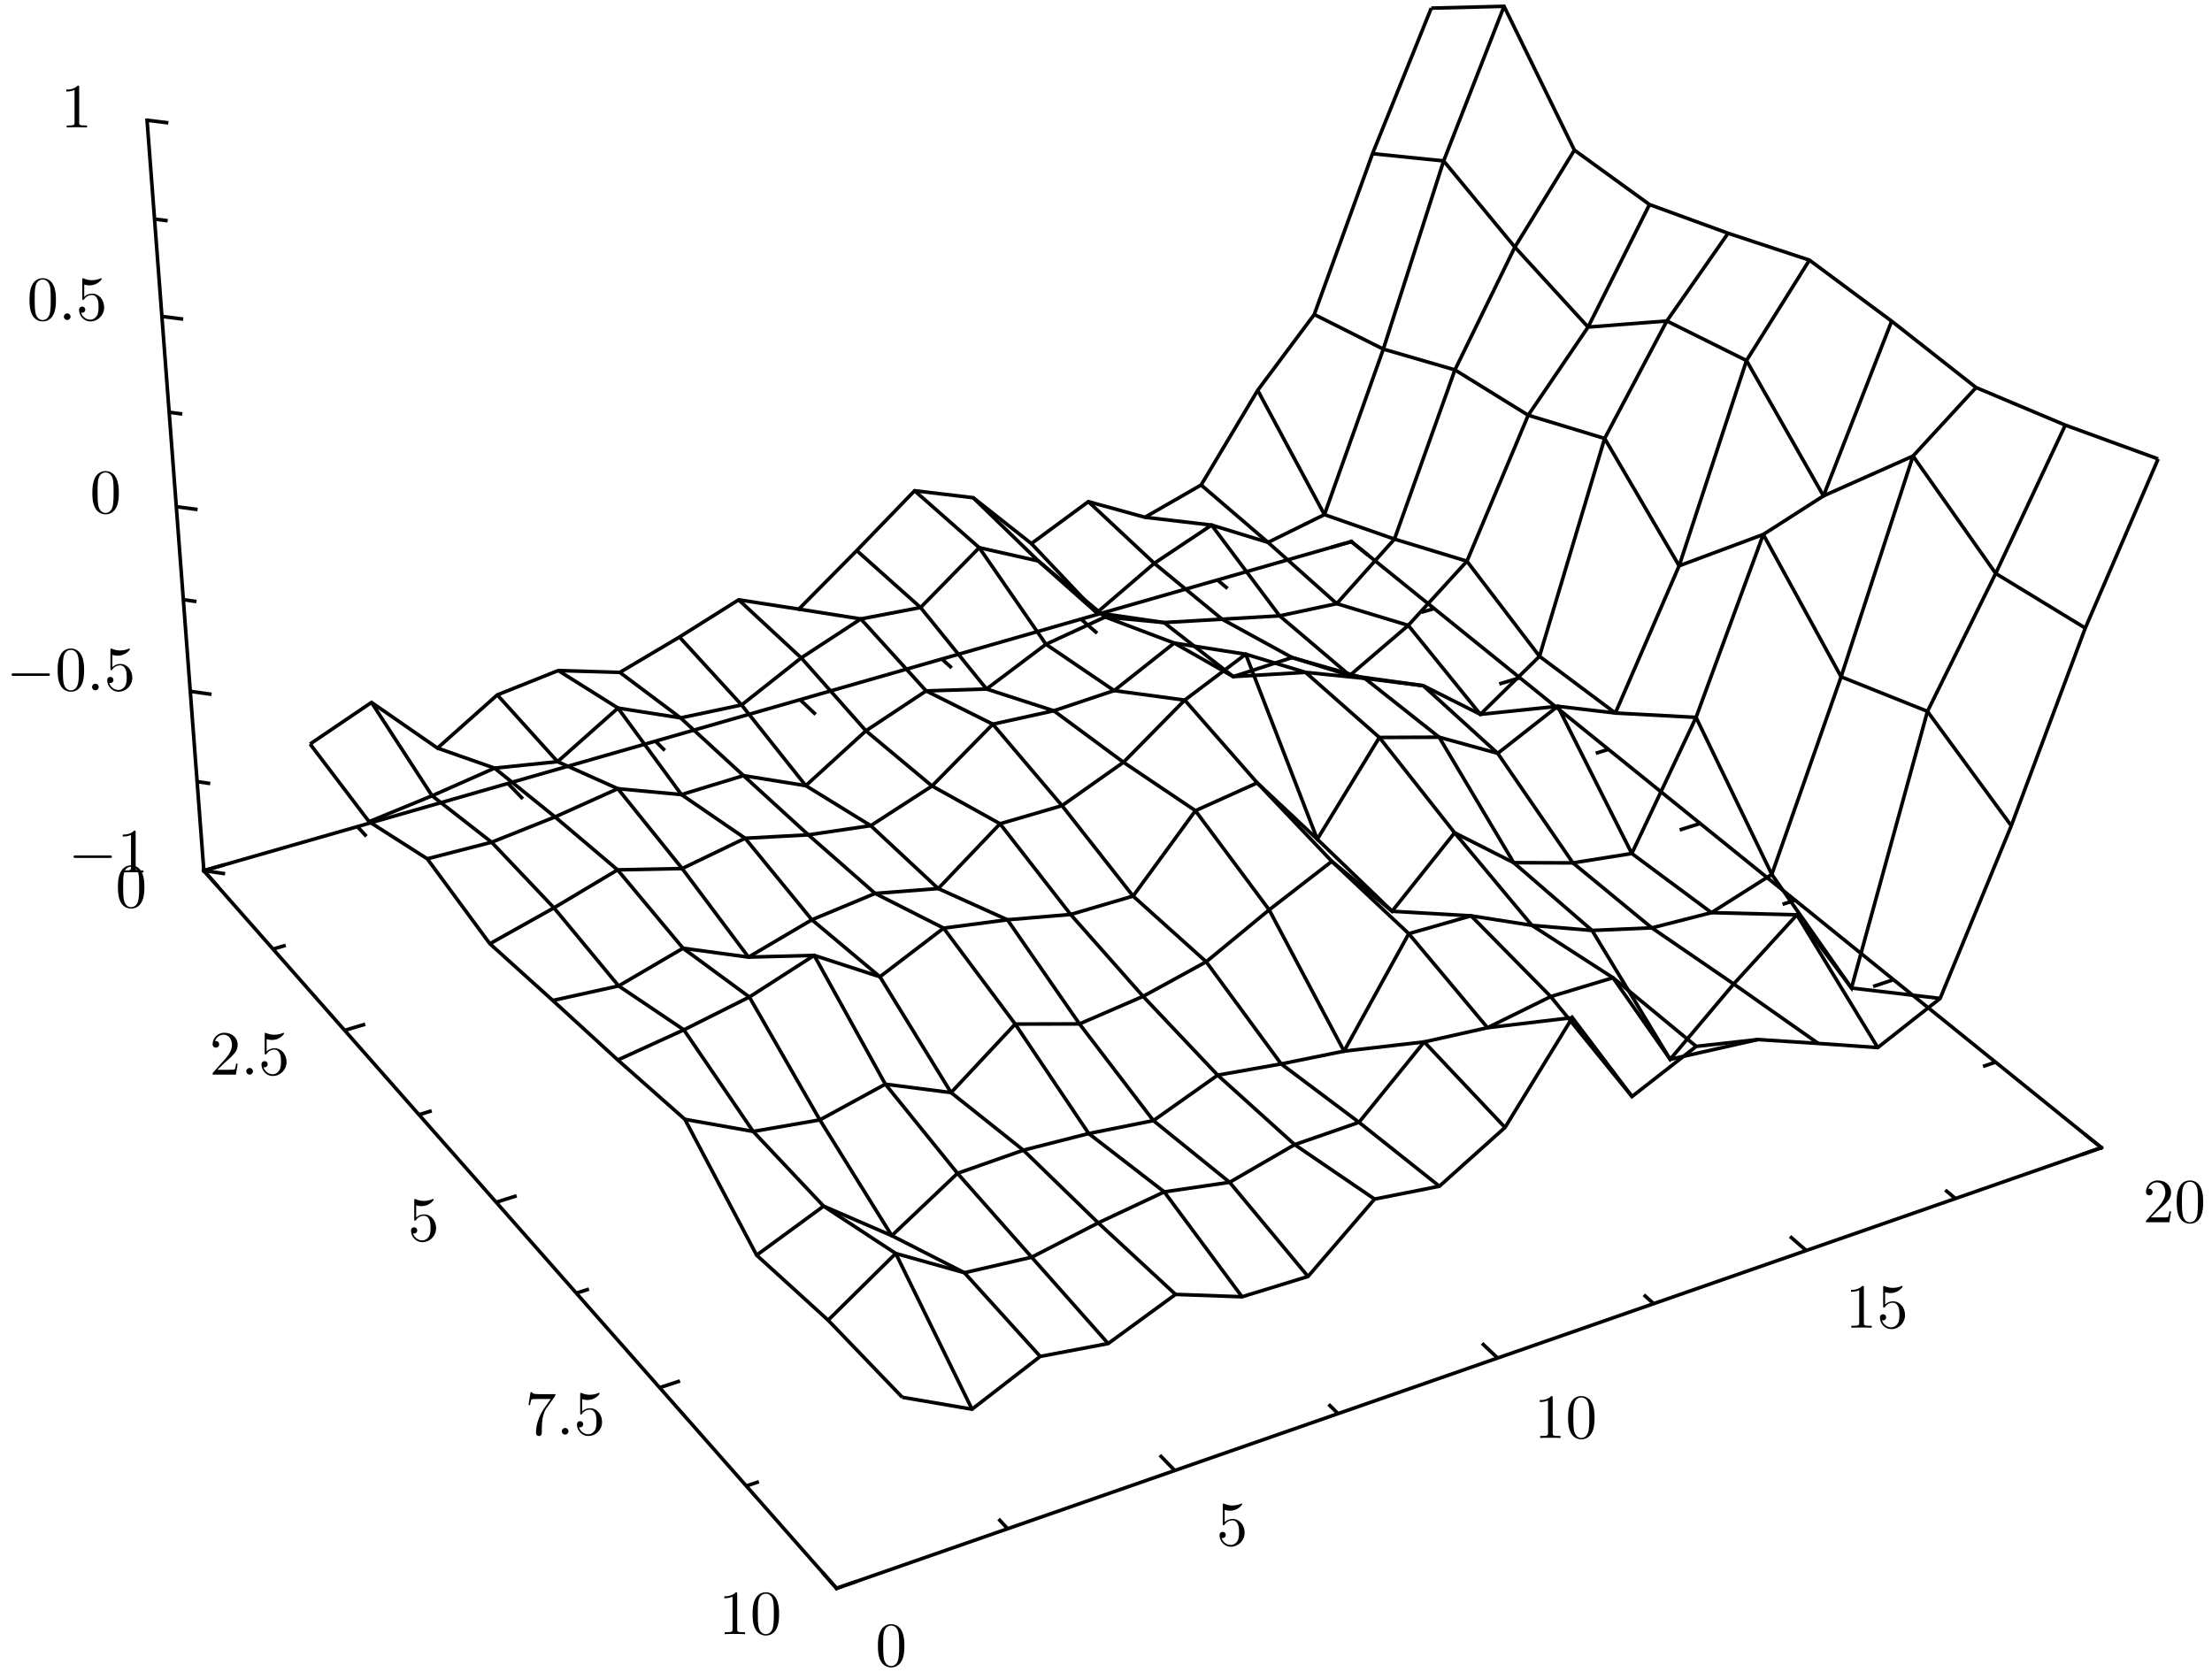 <?xml version="1.0" encoding="utf-8"?>
<svg xmlns="http://www.w3.org/2000/svg" fill="none" version="1.1" viewBox="-178.074 -100.44 350.615 265.118" x="-178.074pt" y="-100.44pt" width="350.615pt" height="265.118pt" stroke-width="0.567" stroke-miterlimit="10">
 <path d="M32.844 -13.643L36.114 -14.581" stroke="black"/>
 <path d="M47.233 -3.373L49.251 -3.965" stroke="black"/>
 <path d="M59.572 7.987L62.83 7.01" stroke="black"/>
 <path d="M74.866 18.978L76.876 18.36" stroke="black"/>
 <path d="M88.167 31.128L91.412 30.107" stroke="black"/>
 <path d="M104.464 42.917L106.464 42.272" stroke="black"/>
 <path d="M118.832 55.944L122.061 54.876" stroke="black"/>
 <path d="M136.242 68.62L138.233 67.945" stroke="black"/>
 <path d="M151.799 82.623L155.011 81.504" stroke="black"/>
 <g stroke-linecap="square">
  <path d="M36.114 -14.581L155.011 81.504" stroke="black"/>
 </g>
 <path d="M-143.514 40.136L-145.763 37.584" stroke="black"/>
 <path d="M-119.995 32.146L-121.424 30.603" stroke="black"/>
 <path d="M-95.201 26.203L-97.57 23.762" stroke="black"/>
 <path d="M-72.691 18.531L-74.188 17.055" stroke="black"/>
 <path d="M-48.79 12.815L-51.264 10.48" stroke="black"/>
 <path d="M-27.226 5.444L-28.784 4.033" stroke="black"/>
 <path d="M-4.171 -0.057L-6.736 -2.291" stroke="black"/>
 <path d="M16.504 -7.144L14.893 -8.494" stroke="black"/>
 <path d="M38.76 -12.443L36.114 -14.581" stroke="black"/>
 <g stroke-linecap="square">
  <path d="M-145.763 37.584L36.114 -14.581" stroke="black"/>
 </g>
 <path d="M-142.493 36.646L-145.763 37.584" stroke="black"/>
 <path d="M-132.786 49.426L-134.804 50.018" stroke="black"/>
 <path d="M-120.185 61.929L-123.443 62.907" stroke="black"/>
 <path d="M-109.65 75.658L-111.659 76.275" stroke="black"/>
 <path d="M-96.183 89.131L-99.428 90.152" stroke="black"/>
 <path d="M-84.722 103.921L-86.723 104.566" stroke="black"/>
 <path d="M-70.287 118.481L-73.517 119.548" stroke="black"/>
 <path d="M-57.788 134.459L-59.779 135.134" stroke="black"/>
 <path d="M-42.265 150.241L-45.477 151.361" stroke="black"/>
 <g transform="matrix(1,0,0,1,-157.28,40.887)">
  <path d="M-2.102 2.491M2.092 -0.697C2.092 -1.494 2.042 -2.291 1.694 -3.029C1.235 -3.985 0.418 -4.144 4.44089e-16 -4.144C-0.598 -4.144 -1.325 -3.885 -1.734 -2.959C-2.052 -2.271 -2.102 -1.494 -2.102 -0.697C-2.102 0.05 -2.062 0.946 -1.654 1.704C-1.225 2.511 -0.498 2.71 -0.01 2.71C0.528 2.71 1.285 2.501 1.724 1.554C2.042 0.867 2.092 0.09 2.092 -0.697ZM2.092 -0.697M-0.01 2.491C-0.399 2.491 -0.986 2.242 -1.166 1.285C-1.275 0.687 -1.275 -0.229 -1.275 -0.817C-1.275 -1.455 -1.275 -2.112 -1.196 -2.65C-1.006 -3.836 -0.259 -3.925 -0.01 -3.925C0.319 -3.925 0.976 -3.746 1.166 -2.76C1.265 -2.202 1.265 -1.445 1.265 -0.817C1.265 -0.07 1.265 0.608 1.156 1.245C1.006 2.192 0.438 2.491 -0.01 2.491ZM-0.01 2.491" fill="black"/>
 </g>
 <g transform="matrix(1,0,0,1,-138.509,67.428)">
  <path d="M-5.867 2.491M-5.1 1.724L-4.044 0.697C-2.49 -0.677 -1.892 -1.215 -1.892 -2.212C-1.892 -3.347 -2.788 -4.144 -4.004 -4.144C-5.13 -4.144 -5.867 -3.228 -5.867 -2.341C-5.867 -1.783 -5.369 -1.783 -5.339 -1.783C-5.17 -1.783 -4.821 -1.903 -4.821 -2.311C-4.821 -2.57 -5 -2.829 -5.349 -2.829C-5.429 -2.829 -5.448 -2.829 -5.478 -2.819C-5.249 -3.467 -4.711 -3.836 -4.133 -3.836C-3.227 -3.836 -2.798 -3.029 -2.798 -2.212C-2.798 -1.415 -3.297 -0.628 -3.844 -0.01L-5.757 2.122C-5.867 2.232 -5.867 2.252 -5.867 2.491L-2.171 2.491L-1.892 0.757L-2.141 0.757C-2.191 1.056 -2.26 1.494 -2.36 1.644C-2.43 1.724 -3.087 1.724 -3.307 1.724ZM-3.307 1.724" fill="black"/>
  <path d="M-0.527 2.491M0.529 1.963C0.529 1.674 0.29 1.435 0.001 1.435C-0.288 1.435 -0.527 1.674 -0.527 1.963C-0.527 2.252 -0.288 2.491 0.001 2.491C0.29 2.491 0.529 2.252 0.529 1.963ZM0.529 1.963" fill="black"/>
  <path d="M1.882 2.491M5.857 0.488C5.857 -0.697 5.04 -1.694 3.964 -1.694C3.486 -1.694 3.057 -1.534 2.699 -1.186L2.699 -3.128C2.898 -3.068 3.227 -2.999 3.546 -2.999C4.771 -2.999 5.468 -3.905 5.468 -4.035C5.468 -4.095 5.439 -4.144 5.369 -4.144C5.359 -4.144 5.339 -4.144 5.289 -4.115C5.09 -4.025 4.602 -3.826 3.934 -3.826C3.536 -3.826 3.077 -3.895 2.609 -4.105C2.529 -4.135 2.509 -4.135 2.49 -4.135C2.39 -4.135 2.39 -4.055 2.39 -3.895L2.39 -0.946C2.39 -0.767 2.39 -0.687 2.529 -0.687C2.599 -0.687 2.619 -0.717 2.659 -0.777C2.769 -0.936 3.137 -1.474 3.944 -1.474C4.462 -1.474 4.711 -1.016 4.791 -0.837C4.95 -0.468 4.97 -0.08 4.97 0.418C4.97 0.767 4.97 1.365 4.731 1.783C4.492 2.172 4.123 2.431 3.665 2.431C2.938 2.431 2.37 1.903 2.201 1.315C2.231 1.325 2.26 1.335 2.37 1.335C2.699 1.335 2.868 1.086 2.868 0.847C2.868 0.608 2.699 0.359 2.37 0.359C2.231 0.359 1.882 0.428 1.882 0.887C1.882 1.743 2.569 2.71 3.685 2.71C4.841 2.71 5.857 1.753 5.857 0.488ZM5.857 0.488" fill="black"/>
 </g>
 <g transform="matrix(1,0,0,1,-110.931,93.771)">
  <path d="M-1.993 2.491M1.983 0.488C1.983 -0.697 1.166 -1.694 0.09 -1.694C-0.389 -1.694 -0.817 -1.534 -1.176 -1.186L-1.176 -3.128C-0.976 -3.068 -0.648 -2.999 -0.329 -2.999C0.897 -2.999 1.594 -3.905 1.594 -4.035C1.594 -4.095 1.564 -4.144 1.494 -4.144C1.484 -4.144 1.465 -4.144 1.415 -4.115C1.215 -4.025 0.727 -3.826 0.06 -3.826C-0.339 -3.826 -0.797 -3.895 -1.265 -4.105C-1.345 -4.135 -1.365 -4.135 -1.385 -4.135C-1.484 -4.135 -1.484 -4.055 -1.484 -3.895L-1.484 -0.946C-1.484 -0.767 -1.484 -0.687 -1.345 -0.687C-1.275 -0.687 -1.255 -0.717 -1.215 -0.777C-1.106 -0.936 -0.737 -1.474 0.07 -1.474C0.588 -1.474 0.837 -1.016 0.917 -0.837C1.076 -0.468 1.096 -0.08 1.096 0.418C1.096 0.767 1.096 1.365 0.857 1.783C0.618 2.172 0.249 2.431 -0.209 2.431C-0.936 2.431 -1.504 1.903 -1.674 1.315C-1.644 1.325 -1.614 1.335 -1.504 1.335C-1.176 1.335 -1.006 1.086 -1.006 0.847C-1.006 0.608 -1.176 0.359 -1.504 0.359C-1.644 0.359 -1.993 0.428 -1.993 0.887C-1.993 1.743 -1.305 2.71 -0.189 2.71C0.966 2.71 1.983 1.753 1.983 0.488ZM1.983 0.488" fill="black"/>
 </g>
 <g transform="matrix(1,0,0,1,-88.5,124.503)">
  <path d="M-5.807 2.491M-1.623 -3.577C-1.533 -3.696 -1.533 -3.716 -1.533 -3.925L-3.954 -3.925C-5.17 -3.925 -5.189 -4.055 -5.229 -4.244L-5.478 -4.244L-5.807 -2.192L-5.558 -2.192C-5.528 -2.351 -5.439 -2.979 -5.309 -3.098C-5.239 -3.158 -4.462 -3.158 -4.333 -3.158L-2.27 -3.158C-2.38 -2.999 -3.167 -1.913 -3.386 -1.584C-4.283 -0.239 -4.612 1.146 -4.612 2.162C-4.612 2.262 -4.612 2.71 -4.153 2.71C-3.695 2.71 -3.695 2.262 -3.695 2.162L-3.695 1.654C-3.695 1.106 -3.665 0.558 -3.585 0.02C-3.546 -0.209 -3.406 -1.066 -2.968 -1.684ZM-2.968 -1.684" fill="black"/>
  <path d="M-0.527 2.491M0.529 1.963C0.529 1.674 0.29 1.435 0.001 1.435C-0.288 1.435 -0.527 1.674 -0.527 1.963C-0.527 2.252 -0.288 2.491 0.001 2.491C0.29 2.491 0.529 2.252 0.529 1.963ZM0.529 1.963" fill="black"/>
  <path d="M1.882 2.491M5.857 0.488C5.857 -0.697 5.04 -1.694 3.964 -1.694C3.486 -1.694 3.057 -1.534 2.699 -1.186L2.699 -3.128C2.898 -3.068 3.227 -2.999 3.546 -2.999C4.771 -2.999 5.468 -3.905 5.468 -4.035C5.468 -4.095 5.439 -4.144 5.369 -4.144C5.359 -4.144 5.339 -4.144 5.289 -4.115C5.09 -4.025 4.602 -3.826 3.934 -3.826C3.536 -3.826 3.077 -3.895 2.609 -4.105C2.529 -4.135 2.509 -4.135 2.49 -4.135C2.39 -4.135 2.39 -4.055 2.39 -3.895L2.39 -0.946C2.39 -0.767 2.39 -0.687 2.529 -0.687C2.599 -0.687 2.619 -0.717 2.659 -0.777C2.769 -0.936 3.137 -1.474 3.944 -1.474C4.462 -1.474 4.711 -1.016 4.791 -0.837C4.95 -0.468 4.97 -0.08 4.97 0.418C4.97 0.767 4.97 1.365 4.731 1.783C4.492 2.172 4.123 2.431 3.665 2.431C2.938 2.431 2.37 1.903 2.201 1.315C2.231 1.325 2.26 1.335 2.37 1.335C2.699 1.335 2.868 1.086 2.868 0.847C2.868 0.608 2.699 0.359 2.37 0.359C2.231 0.359 1.882 0.428 1.882 0.887C1.882 1.743 2.569 2.71 3.685 2.71C4.841 2.71 5.857 1.753 5.857 0.488ZM5.857 0.488" fill="black"/>
 </g>
 <g transform="matrix(1,0,0,1,-59.17,156.132)">
  <path d="M-4.095 2.491M-2.052 -3.885C-2.052 -4.125 -2.052 -4.144 -2.281 -4.144C-2.899 -3.507 -3.776 -3.507 -4.095 -3.507L-4.095 -3.198C-3.895 -3.198 -3.308 -3.198 -2.79 -3.457L-2.79 1.704C-2.79 2.062 -2.819 2.182 -3.716 2.182L-4.035 2.182L-4.035 2.491C-3.686 2.461 -2.819 2.461 -2.421 2.461C-2.022 2.461 -1.156 2.461 -0.807 2.491L-0.807 2.182L-1.126 2.182C-2.022 2.182 -2.052 2.072 -2.052 1.704ZM-2.052 1.704M0.389 2.491M4.583 -0.697C4.583 -1.494 4.533 -2.291 4.184 -3.029C3.726 -3.985 2.909 -4.144 2.491 -4.144C1.893 -4.144 1.166 -3.885 0.757 -2.959C0.438 -2.271 0.389 -1.494 0.389 -0.697C0.389 0.05 0.428 0.946 0.837 1.704C1.265 2.511 1.993 2.71 2.481 2.71C3.019 2.71 3.776 2.501 4.214 1.554C4.533 0.867 4.583 0.09 4.583 -0.697ZM4.583 -0.697M2.481 2.491C2.092 2.491 1.504 2.242 1.325 1.285C1.215 0.687 1.215 -0.229 1.215 -0.817C1.215 -1.455 1.215 -2.112 1.295 -2.65C1.484 -3.836 2.232 -3.925 2.481 -3.925C2.809 -3.925 3.467 -3.746 3.656 -2.76C3.756 -2.202 3.756 -1.445 3.756 -0.817C3.756 -0.07 3.756 0.608 3.646 1.245C3.497 2.192 2.929 2.491 2.481 2.491ZM2.481 2.491" fill="black"/>
 </g>
 <g stroke-linecap="square">
  <path d="M-145.763 37.584L-45.477 151.361" stroke="black"/>
 </g>
 <path d="M-47.726 148.809L-45.477 151.361" stroke="black"/>
 <path d="M-19.788 140.369L-18.359 141.912" stroke="black"/>
 <path d="M5.761 130.241L8.13 132.682" stroke="black"/>
 <path d="M32.515 122.189L34.012 123.664" stroke="black"/>
 <path d="M56.835 112.515L59.308 114.85" stroke="black"/>
 <path d="M82.48 104.822L84.038 106.233" stroke="black"/>
 <path d="M105.654 95.574L108.22 97.808" stroke="black"/>
 <path d="M130.261 88.216L131.872 89.567" stroke="black"/>
 <path d="M152.366 79.366L155.011 81.504" stroke="black"/>
 <g transform="matrix(1,0,0,1,-36.815,161.187)">
  <path d="M-2.102 2.491M2.092 -0.697C2.092 -1.494 2.042 -2.291 1.694 -3.029C1.235 -3.985 0.418 -4.144 4.44089e-16 -4.144C-0.598 -4.144 -1.325 -3.885 -1.734 -2.959C-2.052 -2.271 -2.102 -1.494 -2.102 -0.697C-2.102 0.05 -2.062 0.946 -1.654 1.704C-1.225 2.511 -0.498 2.71 -0.01 2.71C0.528 2.71 1.285 2.501 1.724 1.554C2.042 0.867 2.092 0.09 2.092 -0.697ZM2.092 -0.697M-0.01 2.491C-0.399 2.491 -0.986 2.242 -1.166 1.285C-1.275 0.687 -1.275 -0.229 -1.275 -0.817C-1.275 -1.455 -1.275 -2.112 -1.196 -2.65C-1.006 -3.836 -0.259 -3.925 -0.01 -3.925C0.319 -3.925 0.976 -3.746 1.166 -2.76C1.265 -2.202 1.265 -1.445 1.265 -0.817C1.265 -0.07 1.265 0.608 1.156 1.245C1.006 2.192 0.438 2.491 -0.01 2.491ZM-0.01 2.491" fill="black"/>
 </g>
 <g transform="matrix(1,0,0,1,17.224,142.054)">
  <path d="M-1.993 2.491M1.983 0.488C1.983 -0.697 1.166 -1.694 0.09 -1.694C-0.389 -1.694 -0.817 -1.534 -1.176 -1.186L-1.176 -3.128C-0.976 -3.068 -0.648 -2.999 -0.329 -2.999C0.897 -2.999 1.594 -3.905 1.594 -4.035C1.594 -4.095 1.564 -4.144 1.494 -4.144C1.484 -4.144 1.465 -4.144 1.415 -4.115C1.215 -4.025 0.727 -3.826 0.06 -3.826C-0.339 -3.826 -0.797 -3.895 -1.265 -4.105C-1.345 -4.135 -1.365 -4.135 -1.385 -4.135C-1.484 -4.135 -1.484 -4.055 -1.484 -3.895L-1.484 -0.946C-1.484 -0.767 -1.484 -0.687 -1.345 -0.687C-1.275 -0.687 -1.255 -0.717 -1.215 -0.777C-1.106 -0.936 -0.737 -1.474 0.07 -1.474C0.588 -1.474 0.837 -1.016 0.917 -0.837C1.076 -0.468 1.096 -0.08 1.096 0.418C1.096 0.767 1.096 1.365 0.857 1.783C0.618 2.172 0.249 2.431 -0.209 2.431C-0.936 2.431 -1.504 1.903 -1.674 1.315C-1.644 1.325 -1.614 1.335 -1.504 1.335C-1.176 1.335 -1.006 1.086 -1.006 0.847C-1.006 0.608 -1.176 0.359 -1.504 0.359C-1.644 0.359 -1.993 0.428 -1.993 0.887C-1.993 1.743 -1.305 2.71 -0.189 2.71C0.966 2.71 1.983 1.753 1.983 0.488ZM1.983 0.488" fill="black"/>
 </g>
 <g transform="matrix(1,0,0,1,70.088,125.025)">
  <path d="M-4.095 2.491M-2.052 -3.885C-2.052 -4.125 -2.052 -4.144 -2.281 -4.144C-2.899 -3.507 -3.776 -3.507 -4.095 -3.507L-4.095 -3.198C-3.895 -3.198 -3.308 -3.198 -2.79 -3.457L-2.79 1.704C-2.79 2.062 -2.819 2.182 -3.716 2.182L-4.035 2.182L-4.035 2.491C-3.686 2.461 -2.819 2.461 -2.421 2.461C-2.022 2.461 -1.156 2.461 -0.807 2.491L-0.807 2.182L-1.126 2.182C-2.022 2.182 -2.052 2.072 -2.052 1.704ZM-2.052 1.704M0.389 2.491M4.583 -0.697C4.583 -1.494 4.533 -2.291 4.184 -3.029C3.726 -3.985 2.909 -4.144 2.491 -4.144C1.893 -4.144 1.166 -3.885 0.757 -2.959C0.438 -2.271 0.389 -1.494 0.389 -0.697C0.389 0.05 0.428 0.946 0.837 1.704C1.265 2.511 1.993 2.71 2.481 2.71C3.019 2.71 3.776 2.501 4.214 1.554C4.533 0.867 4.583 0.09 4.583 -0.697ZM4.583 -0.697M2.481 2.491C2.092 2.491 1.504 2.242 1.325 1.285C1.215 0.687 1.215 -0.229 1.215 -0.817C1.215 -1.455 1.215 -2.112 1.295 -2.65C1.484 -3.836 2.232 -3.925 2.481 -3.925C2.809 -3.925 3.467 -3.746 3.656 -2.76C3.756 -2.202 3.756 -1.445 3.756 -0.817C3.756 -0.07 3.756 0.608 3.646 1.245C3.497 2.192 2.929 2.491 2.481 2.491ZM2.481 2.491" fill="black"/>
 </g>
 <g transform="matrix(1,0,0,1,119.412,107.554)">
  <path d="M-4.095 2.491M-2.052 -3.885C-2.052 -4.125 -2.052 -4.144 -2.281 -4.144C-2.899 -3.507 -3.776 -3.507 -4.095 -3.507L-4.095 -3.198C-3.895 -3.198 -3.308 -3.198 -2.79 -3.457L-2.79 1.704C-2.79 2.062 -2.819 2.182 -3.716 2.182L-4.035 2.182L-4.035 2.491C-3.686 2.461 -2.819 2.461 -2.421 2.461C-2.022 2.461 -1.156 2.461 -0.807 2.491L-0.807 2.182L-1.126 2.182C-2.022 2.182 -2.052 2.072 -2.052 1.704ZM-2.052 1.704M0.498 2.491M4.473 0.488C4.473 -0.697 3.656 -1.694 2.58 -1.694C2.102 -1.694 1.674 -1.534 1.315 -1.186L1.315 -3.128C1.514 -3.068 1.843 -2.999 2.162 -2.999C3.387 -2.999 4.085 -3.905 4.085 -4.035C4.085 -4.095 4.055 -4.144 3.985 -4.144C3.975 -4.144 3.955 -4.144 3.905 -4.115C3.706 -4.025 3.218 -3.826 2.55 -3.826C2.152 -3.826 1.694 -3.895 1.225 -4.105C1.146 -4.135 1.126 -4.135 1.106 -4.135C1.006 -4.135 1.006 -4.055 1.006 -3.895L1.006 -0.946C1.006 -0.767 1.006 -0.687 1.146 -0.687C1.215 -0.687 1.235 -0.717 1.275 -0.777C1.385 -0.936 1.753 -1.474 2.56 -1.474C3.078 -1.474 3.328 -1.016 3.407 -0.837C3.567 -0.468 3.587 -0.08 3.587 0.418C3.587 0.767 3.587 1.365 3.347 1.783C3.108 2.172 2.74 2.431 2.281 2.431C1.554 2.431 0.986 1.903 0.817 1.315C0.847 1.325 0.877 1.335 0.986 1.335C1.315 1.335 1.484 1.086 1.484 0.847C1.484 0.608 1.315 0.359 0.986 0.359C0.847 0.359 0.498 0.428 0.498 0.887C0.498 1.743 1.186 2.71 2.301 2.71C3.457 2.71 4.473 1.753 4.473 0.488ZM4.473 0.488" fill="black"/>
 </g>
 <g transform="matrix(1,0,0,1,166.56,90.837)">
  <path d="M-4.483 2.491M-3.716 1.724L-2.66 0.697C-1.106 -0.677 -0.508 -1.215 -0.508 -2.212C-0.508 -3.347 -1.405 -4.144 -2.62 -4.144C-3.746 -4.144 -4.483 -3.228 -4.483 -2.341C-4.483 -1.783 -3.985 -1.783 -3.955 -1.783C-3.786 -1.783 -3.437 -1.903 -3.437 -2.311C-3.437 -2.57 -3.616 -2.829 -3.965 -2.829C-4.045 -2.829 -4.065 -2.829 -4.095 -2.819C-3.866 -3.467 -3.328 -3.836 -2.75 -3.836C-1.843 -3.836 -1.415 -3.029 -1.415 -2.212C-1.415 -1.415 -1.913 -0.628 -2.461 -0.01L-4.374 2.122C-4.483 2.232 -4.483 2.252 -4.483 2.491L-0.787 2.491L-0.508 0.757L-0.757 0.757C-0.807 1.056 -0.877 1.494 -0.976 1.644C-1.046 1.724 -1.704 1.724 -1.923 1.724ZM-1.923 1.724M0.389 2.491M4.583 -0.697C4.583 -1.494 4.533 -2.291 4.184 -3.029C3.726 -3.985 2.909 -4.144 2.491 -4.144C1.893 -4.144 1.166 -3.885 0.757 -2.959C0.438 -2.271 0.389 -1.494 0.389 -0.697C0.389 0.05 0.428 0.946 0.837 1.704C1.265 2.511 1.993 2.71 2.481 2.71C3.019 2.71 3.776 2.501 4.214 1.554C4.533 0.867 4.583 0.09 4.583 -0.697ZM4.583 -0.697M2.481 2.491C2.092 2.491 1.504 2.242 1.325 1.285C1.215 0.687 1.215 -0.229 1.215 -0.817C1.215 -1.455 1.215 -2.112 1.295 -2.65C1.484 -3.836 2.232 -3.925 2.481 -3.925C2.809 -3.925 3.467 -3.746 3.656 -2.76C3.756 -2.202 3.756 -1.445 3.756 -0.817C3.756 -0.07 3.756 0.608 3.646 1.245C3.497 2.192 2.929 2.491 2.481 2.491ZM2.481 2.491" fill="black"/>
 </g>
 <g stroke-linecap="square">
  <path d="M-45.477 151.361L155.011 81.504" stroke="black"/>
 </g>
 <path d="M-142.397 38.075L-145.763 37.584" stroke="black"/>
 <path d="M-144.749 23.774L-146.831 23.477" stroke="black"/>
 <path d="M-144.545 9.633L-147.914 9.161" stroke="black"/>
 <path d="M-146.93 -5.082L-149.013 -5.367" stroke="black"/>
 <path d="M-146.758 -19.662L-150.129 -20.113" stroke="black"/>
 <path d="M-149.177 -34.809L-151.262 -35.082" stroke="black"/>
 <path d="M-149.037 -49.847L-152.412 -50.278" stroke="black"/>
 <path d="M-151.493 -65.447L-153.579 -65.707" stroke="black"/>
 <path d="M-151.388 -80.965L-154.765 -81.374" stroke="black"/>
 <g transform="matrix(1,0,0,1,-160.885,35.376)">
  <path d="M-5.538 2.491M0.2 0.199C0.37 0.199 0.549 0.199 0.549 -4.44089e-16C0.549 -0.199 0.37 -0.199 0.2 -0.199L-5.189 -0.199C-5.359 -0.199 -5.538 -0.199 -5.538 -4.44089e-16C-5.538 0.199 -5.359 0.199 -5.189 0.199ZM-5.189 0.199" fill="black"/>
  <path d="M2.27 2.491M4.313 -3.885C4.313 -4.125 4.313 -4.144 4.084 -4.144C3.466 -3.507 2.589 -3.507 2.27 -3.507L2.27 -3.198C2.47 -3.198 3.057 -3.198 3.575 -3.457L3.575 1.704C3.575 2.062 3.546 2.182 2.649 2.182L2.33 2.182L2.33 2.491C2.679 2.461 3.546 2.461 3.944 2.461C4.343 2.461 5.209 2.461 5.558 2.491L5.558 2.182L5.239 2.182C4.343 2.182 4.313 2.072 4.313 1.704ZM4.313 1.704" fill="black"/>
 </g>
 <g transform="matrix(1,0,0,1,-166.834,6.51)">
  <path d="M-9.412 2.491M-3.674 0.199C-3.505 0.199 -3.325 0.199 -3.325 -4.44089e-16C-3.325 -0.199 -3.505 -0.199 -3.674 -0.199L-9.064 -0.199C-9.233 -0.199 -9.412 -0.199 -9.412 -4.44089e-16C-9.412 0.199 -9.233 0.199 -9.064 0.199ZM-9.064 0.199" fill="black"/>
  <path d="M-2.102 2.491M2.092 -0.697C2.092 -1.494 2.042 -2.291 1.694 -3.029C1.235 -3.985 0.418 -4.144 4.44089e-16 -4.144C-0.598 -4.144 -1.325 -3.885 -1.734 -2.959C-2.052 -2.271 -2.102 -1.494 -2.102 -0.697C-2.102 0.05 -2.062 0.946 -1.654 1.704C-1.225 2.511 -0.498 2.71 -0.01 2.71C0.528 2.71 1.285 2.501 1.724 1.554C2.042 0.867 2.092 0.09 2.092 -0.697ZM2.092 -0.697M-0.01 2.491C-0.399 2.491 -0.986 2.242 -1.166 1.285C-1.275 0.687 -1.275 -0.229 -1.275 -0.817C-1.275 -1.455 -1.275 -2.112 -1.196 -2.65C-1.006 -3.836 -0.259 -3.925 -0.01 -3.925C0.319 -3.925 0.976 -3.746 1.166 -2.76C1.265 -2.202 1.265 -1.445 1.265 -0.817C1.265 -0.07 1.265 0.608 1.156 1.245C1.006 2.192 0.438 2.491 -0.01 2.491ZM-0.01 2.491" fill="black"/>
  <path d="M3.347 2.491M4.404 1.963C4.404 1.674 4.164 1.435 3.875 1.435C3.587 1.435 3.347 1.674 3.347 1.963C3.347 2.252 3.587 2.491 3.875 2.491C4.164 2.491 4.404 2.252 4.404 1.963ZM4.404 1.963" fill="black"/>
  <path d="M5.756 2.491M9.731 0.488C9.731 -0.697 8.914 -1.694 7.838 -1.694C7.36 -1.694 6.932 -1.534 6.573 -1.186L6.573 -3.128C6.772 -3.068 7.101 -2.999 7.42 -2.999C8.645 -2.999 9.343 -3.905 9.343 -4.035C9.343 -4.095 9.313 -4.144 9.243 -4.144C9.233 -4.144 9.213 -4.144 9.163 -4.115C8.964 -4.025 8.476 -3.826 7.809 -3.826C7.41 -3.826 6.952 -3.895 6.483 -4.105C6.404 -4.135 6.384 -4.135 6.364 -4.135C6.264 -4.135 6.264 -4.055 6.264 -3.895L6.264 -0.946C6.264 -0.767 6.264 -0.687 6.404 -0.687C6.474 -0.687 6.493 -0.717 6.533 -0.777C6.643 -0.936 7.012 -1.474 7.818 -1.474C8.337 -1.474 8.586 -1.016 8.665 -0.837C8.825 -0.468 8.845 -0.08 8.845 0.418C8.845 0.767 8.845 1.365 8.606 1.783C8.366 2.172 7.998 2.431 7.54 2.431C6.812 2.431 6.244 1.903 6.075 1.315C6.105 1.325 6.135 1.335 6.244 1.335C6.573 1.335 6.743 1.086 6.743 0.847C6.743 0.608 6.573 0.359 6.244 0.359C6.105 0.359 5.756 0.428 5.756 0.887C5.756 1.743 6.444 2.71 7.559 2.71C8.715 2.71 9.731 1.753 9.731 0.488ZM9.731 0.488" fill="black"/>
 </g>
 <g transform="matrix(1,0,0,1,-161.332,-21.614)">
  <path d="M-2.102 2.491M2.092 -0.697C2.092 -1.494 2.042 -2.291 1.694 -3.029C1.235 -3.985 0.418 -4.144 4.44089e-16 -4.144C-0.598 -4.144 -1.325 -3.885 -1.734 -2.959C-2.052 -2.271 -2.102 -1.494 -2.102 -0.697C-2.102 0.05 -2.062 0.946 -1.654 1.704C-1.225 2.511 -0.498 2.71 -0.01 2.71C0.528 2.71 1.285 2.501 1.724 1.554C2.042 0.867 2.092 0.09 2.092 -0.697ZM2.092 -0.697M-0.01 2.491C-0.399 2.491 -0.986 2.242 -1.166 1.285C-1.275 0.687 -1.275 -0.229 -1.275 -0.817C-1.275 -1.455 -1.275 -2.112 -1.196 -2.65C-1.006 -3.836 -0.259 -3.925 -0.01 -3.925C0.319 -3.925 0.976 -3.746 1.166 -2.76C1.265 -2.202 1.265 -1.445 1.265 -0.817C1.265 -0.07 1.265 0.608 1.156 1.245C1.006 2.192 0.438 2.491 -0.01 2.491ZM-0.01 2.491" fill="black"/>
 </g>
 <g transform="matrix(1,0,0,1,-167.423,-52.195)">
  <path d="M-5.976 2.491M-1.782 -0.697C-1.782 -1.494 -1.832 -2.291 -2.181 -3.029C-2.639 -3.985 -3.456 -4.144 -3.874 -4.144C-4.472 -4.144 -5.199 -3.885 -5.608 -2.959C-5.927 -2.271 -5.976 -1.494 -5.976 -0.697C-5.976 0.05 -5.937 0.946 -5.528 1.704C-5.1 2.511 -4.372 2.71 -3.884 2.71C-3.346 2.71 -2.589 2.501 -2.151 1.554C-1.832 0.867 -1.782 0.09 -1.782 -0.697ZM-1.782 -0.697M-3.884 2.491C-4.273 2.491 -4.861 2.242 -5.04 1.285C-5.15 0.687 -5.15 -0.229 -5.15 -0.817C-5.15 -1.455 -5.15 -2.112 -5.07 -2.65C-4.881 -3.836 -4.133 -3.925 -3.884 -3.925C-3.556 -3.925 -2.898 -3.746 -2.709 -2.76C-2.609 -2.202 -2.609 -1.445 -2.609 -0.817C-2.609 -0.07 -2.609 0.608 -2.719 1.245C-2.868 2.192 -3.436 2.491 -3.884 2.491ZM-3.884 2.491" fill="black"/>
  <path d="M-0.527 2.491M0.529 1.963C0.529 1.674 0.29 1.435 0.001 1.435C-0.288 1.435 -0.527 1.674 -0.527 1.963C-0.527 2.252 -0.288 2.491 0.001 2.491C0.29 2.491 0.529 2.252 0.529 1.963ZM0.529 1.963" fill="black"/>
  <path d="M1.882 2.491M5.857 0.488C5.857 -0.697 5.04 -1.694 3.964 -1.694C3.486 -1.694 3.057 -1.534 2.699 -1.186L2.699 -3.128C2.898 -3.068 3.227 -2.999 3.546 -2.999C4.771 -2.999 5.468 -3.905 5.468 -4.035C5.468 -4.095 5.439 -4.144 5.369 -4.144C5.359 -4.144 5.339 -4.144 5.289 -4.115C5.09 -4.025 4.602 -3.826 3.934 -3.826C3.536 -3.826 3.077 -3.895 2.609 -4.105C2.529 -4.135 2.509 -4.135 2.49 -4.135C2.39 -4.135 2.39 -4.055 2.39 -3.895L2.39 -0.946C2.39 -0.767 2.39 -0.687 2.529 -0.687C2.599 -0.687 2.619 -0.717 2.659 -0.777C2.769 -0.936 3.137 -1.474 3.944 -1.474C4.462 -1.474 4.711 -1.016 4.791 -0.837C4.95 -0.468 4.97 -0.08 4.97 0.418C4.97 0.767 4.97 1.365 4.731 1.783C4.492 2.172 4.123 2.431 3.665 2.431C2.938 2.431 2.37 1.903 2.201 1.315C2.231 1.325 2.26 1.335 2.37 1.335C2.699 1.335 2.868 1.086 2.868 0.847C2.868 0.608 2.699 0.359 2.37 0.359C2.231 0.359 1.882 0.428 1.882 0.887C1.882 1.743 2.569 2.71 3.685 2.71C4.841 2.71 5.857 1.753 5.857 0.488ZM5.857 0.488" fill="black"/>
 </g>
 <g transform="matrix(1,0,0,1,-165.959,-82.73)">
  <path d="M-1.604 2.491M0.438 -3.885C0.438 -4.125 0.438 -4.144 0.209 -4.144C-0.408 -3.507 -1.285 -3.507 -1.604 -3.507L-1.604 -3.198C-1.405 -3.198 -0.817 -3.198 -0.299 -3.457L-0.299 1.704C-0.299 2.062 -0.329 2.182 -1.225 2.182L-1.544 2.182L-1.544 2.491C-1.196 2.461 -0.329 2.461 0.07 2.461C0.468 2.461 1.335 2.461 1.684 2.491L1.684 2.182L1.365 2.182C0.468 2.182 0.438 2.072 0.438 1.704ZM0.438 1.704" fill="black"/>
 </g>
 <g stroke-linecap="square">
  <path d="M-145.763 37.584L-154.765 -81.374" stroke="black"/>
 </g>
 <g stroke-linecap="butt" stroke-dasharray="none">
  <path d="M-128.923 17.51L-119.572 29.823L-110.354 35.705L-100.427 49.171L-90.459 58.164L-80.153 67.598L-69.515 77.01L-58.142 98.546L-46.814 108.851L-35.057 121.074" stroke="black"/>
 </g>
 <g stroke-linecap="butt" stroke-dasharray="none">
  <path d="M-119.191 10.917L-109.584 25.714L-100.148 33.08L-90.268 43.482L-80.017 55.861L-69.679 62.822L-58.692 78.93L-47.529 90.773L-36.095 98.272L-24.003 122.965" stroke="black"/>
 </g>
 <g stroke-linecap="butt" stroke-dasharray="none">
  <path d="M-108.732 18.157L-99.684 21.333L-90.098 29.069L-80.185 37.46L-69.812 49.886L-59.296 57.617L-48.121 77.098L-36.721 95.45L-25.212 101.327L-13.193 114.597" stroke="black"/>
 </g>
 <g stroke-linecap="butt" stroke-dasharray="none">
  <path d="M-99.253 9.721L-89.697 20.308L-80.143 24.593L-69.947 37.252L-59.437 51.294L-49.021 51.018L-37.738 71.439L-26.306 85.569L-14.548 98.87L-2.423 112.555" stroke="black"/>
 </g>
 <g stroke-linecap="butt" stroke-dasharray="none">
  <path d="M-89.589 5.862L-80.119 11.81L-70.062 25.529L-59.969 32.45L-49.389 45.372L-38.599 54.411L-27.323 72.771L-15.863 81.9L-4.001 93.423L8.254 104.764" stroke="black"/>
 </g>
 <g stroke-linecap="butt" stroke-dasharray="none">
  <path d="M-79.825 6.156L-70.204 13.367L-60.227 22.521L-49.949 31.91L-39.363 41.197L-28.503 46.697L-17.16 61.906L-5.508 79.261L6.469 88.51L18.796 105.141" stroke="black"/>
 </g>
 <g stroke-linecap="butt" stroke-dasharray="none">
  <path d="M-70.38 0.553L-60.525 11.317L-50.354 24.111L-40.057 30.454L-29.361 40.425L-18.387 45.375L-6.967 61.881L4.745 77.213L16.83 86.99L29.253 101.922" stroke="black"/>
 </g>
 <g stroke-linecap="butt" stroke-dasharray="none">
  <path d="M-60.995 -5.351L-51.075 3.852L-40.822 15.415L-30.34 24.167L-19.563 30.151L-8.376 44.53L3.109 57.515L14.933 70.005L27.139 81.02L39.802 89.653" stroke="black"/>
 </g>
 <g stroke-linecap="butt" stroke-dasharray="none">
  <path d="M-51.463 -3.874L-41.63 -2.321L-31.276 9.092L-20.709 14.366L-9.739 27.281L1.526 41.618L13.117 52.033L25 68.225L37.335 77.483L50.079 87.616" stroke="black"/>
 </g>
 <g stroke-linecap="butt" stroke-dasharray="none">
  <path d="M-42.276 -13.159L-32.158 -4.128L-21.707 8.791L-11.047 12.237L-7.97285e-14 20.403L11.405 28.08L23.095 43.798L34.967 66.201L47.673 64.736L60.481 78.297" stroke="black"/>
 </g>
 <g stroke-linecap="butt" stroke-dasharray="none">
  <path d="M-33.105 -22.643L-22.86 -13.616L-12.284 1.698L-1.474 9.043L9.711 10.549L21.205 23.667L33.03 36.11L45.226 47.58L57.701 62.485L71.155 60.889" stroke="black"/>
 </g>
 <g stroke-linecap="butt" stroke-dasharray="none">
  <path d="M-23.817 -21.538L-13.495 -11.508L-2.893 -2.631L8.04 1.505L19.383 3.272L30.723 32.603L42.579 44.023L55.102 44.748L67.725 57.55L80.609 73.397" stroke="black"/>
 </g>
 <g stroke-linecap="butt" stroke-dasharray="none">
  <path d="M-14.591 -14.266L-4.237 -3.3L6.419 -1.746L17.407 6.822L28.866 6.152L40.564 16.471L52.488 31.578L64.742 46.261L77.598 54.566L90.787 65.445" stroke="black"/>
 </g>
 <g stroke-linecap="butt" stroke-dasharray="none">
  <path d="M-5.567 -20.914L4.886 -11.139L15.634 -2.278L26.733 3.804L38.252 7.103L50.038 16.43L61.855 36.321L74.279 47.065L86.655 67.499L100.559 64.36" stroke="black"/>
 </g>
 <g stroke-linecap="butt" stroke-dasharray="none">
  <path d="M3.407 -18.435L13.972 -17.199L24.753 -2.809L35.878 6.64L47.519 8.264L59.326 18.99L71.239 36.356L83.746 46.656L96.726 55.554L110.124 64.976" stroke="black"/>
 </g>
 <g stroke-linecap="butt" stroke-dasharray="none">
  <path d="M12.314 -23.553L22.916 -14.454L33.804 -4.744L45.143 -1.298L56.573 12.806L68.835 11.53L80.577 34.869L93.203 44.242L106.746 44.584L119.56 65.635" stroke="black"/>
 </g>
 <g stroke-linecap="butt" stroke-dasharray="none">
  <path d="M21.279 -38.567L31.855 -18.858L42.956 -14.976L54.444 -11.472L65.945 3.606L77.97 12.6L90.758 13.287L102.767 38.181L115.394 56.194L129.448 57.843" stroke="black"/>
 </g>
 <g stroke-linecap="butt" stroke-dasharray="none">
  <path d="M30.241 -50.584L41.189 -45.095L52.54 -41.802L64.156 -34.612L76.271 -30.933L88.08 -10.74L101.415 -15.71L113.75 6.852L127.441 12.333L140.723 30.468" stroke="black"/>
 </g>
 <g stroke-linecap="butt" stroke-dasharray="none">
  <path d="M39.478 -76.078L50.752 -74.93L62.042 -61.264L73.643 -48.587L86.13 -49.556L98.755 -43.282L110.96 -21.825L125.151 -28.142L138.255 -9.534L152.457 -0.871" stroke="black"/>
 </g>
 <g stroke-linecap="butt" stroke-dasharray="none">
  <path d="M48.788 -99.15L60.326 -99.44L71.479 -76.637L83.382 -68.011L95.835 -63.463L108.732 -59.202L121.761 -49.528L135.143 -39.003L149.289 -33.045L164.003 -27.683" stroke="black"/>
 </g>
 <g stroke-linecap="butt" stroke-dasharray="none">
  <path d="M-128.923 17.51L-119.191 10.917L-108.732 18.157L-99.253 9.721L-89.589 5.862L-79.825 6.156L-70.38 0.553L-60.995 -5.351L-51.463 -3.874L-42.276 -13.159L-33.105 -22.643L-23.817 -21.538L-14.591 -14.266L-5.567 -20.914L3.407 -18.435L12.314 -23.553L21.279 -38.567L30.241 -50.584L39.478 -76.078L48.788 -99.15" stroke="black"/>
 </g>
 <g stroke-linecap="butt" stroke-dasharray="none">
  <path d="M-119.572 29.823L-109.584 25.714L-99.684 21.333L-89.697 20.308L-80.119 11.81L-70.204 13.367L-60.525 11.317L-51.075 3.852L-41.63 -2.321L-32.158 -4.128L-22.86 -13.616L-13.495 -11.508L-4.237 -3.3L4.886 -11.139L13.972 -17.199L22.916 -14.454L31.855 -18.858L41.189 -45.095L50.752 -74.93L60.326 -99.44" stroke="black"/>
 </g>
 <g stroke-linecap="butt" stroke-dasharray="none">
  <path d="M-110.354 35.705L-100.148 33.08L-90.098 29.069L-80.143 24.593L-70.062 25.529L-60.227 22.521L-50.354 24.111L-40.822 15.415L-31.276 9.092L-21.707 8.791L-12.284 1.698L-2.893 -2.631L6.419 -1.746L15.634 -2.278L24.753 -2.809L33.804 -4.744L42.956 -14.976L52.54 -41.802L62.042 -61.264L71.479 -76.637" stroke="black"/>
 </g>
 <g stroke-linecap="butt" stroke-dasharray="none">
  <path d="M-100.427 49.171L-90.268 43.482L-80.185 37.46L-69.947 37.252L-59.969 32.45L-49.949 31.91L-40.057 30.454L-30.34 24.167L-20.709 14.366L-11.047 12.237L-1.474 9.043L8.04 1.505L17.407 6.822L26.733 3.804L35.878 6.64L45.143 -1.298L54.444 -11.472L64.156 -34.612L73.643 -48.587L83.382 -68.011" stroke="black"/>
 </g>
 <g stroke-linecap="butt" stroke-dasharray="none">
  <path d="M-90.459 58.164L-80.017 55.861L-69.812 49.886L-59.437 51.294L-49.389 45.372L-39.363 41.197L-29.361 40.425L-19.563 30.151L-9.739 27.281L-7.97285e-14 20.403L9.711 10.549L19.383 3.272L28.866 6.152L38.252 7.103L47.519 8.264L56.573 12.806L65.945 3.606L76.271 -30.933L86.13 -49.556L95.835 -63.463" stroke="black"/>
 </g>
 <g stroke-linecap="butt" stroke-dasharray="none">
  <path d="M-80.153 67.598L-69.679 62.822L-59.296 57.617L-49.021 51.018L-38.599 54.411L-28.503 46.697L-18.387 45.375L-8.376 44.53L1.526 41.618L11.405 28.08L21.205 23.667L30.723 32.603L40.564 16.471L50.038 16.43L59.326 18.99L68.835 11.53L77.97 12.6L88.08 -10.74L98.755 -43.282L108.732 -59.202" stroke="black"/>
 </g>
 <g stroke-linecap="butt" stroke-dasharray="none">
  <path d="M-69.515 77.01L-58.692 78.93L-48.121 77.098L-37.738 71.439L-27.323 72.771L-17.16 61.906L-6.967 61.881L3.109 57.515L13.117 52.033L23.095 43.798L33.03 36.11L42.579 44.023L52.488 31.578L61.855 36.321L71.239 36.356L80.577 34.869L90.758 13.287L101.415 -15.71L110.96 -21.825L121.761 -49.528" stroke="black"/>
 </g>
 <g stroke-linecap="butt" stroke-dasharray="none">
  <path d="M-58.142 98.546L-47.529 90.773L-36.721 95.45L-26.306 85.569L-15.863 81.9L-5.508 79.261L4.745 77.213L14.933 70.005L25 68.225L34.967 66.201L45.226 47.58L55.102 44.748L64.742 46.261L74.279 47.065L83.746 46.656L93.203 44.242L102.767 38.181L113.75 6.852L125.151 -28.142L135.143 -39.003" stroke="black"/>
 </g>
 <g stroke-linecap="butt" stroke-dasharray="none">
  <path d="M-46.814 108.851L-36.095 98.272L-25.212 101.327L-14.548 98.87L-4.001 93.423L6.469 88.51L16.83 86.99L27.139 81.02L37.335 77.483L47.673 64.736L57.701 62.485L67.725 57.55L77.598 54.566L86.655 67.499L96.726 55.554L106.746 44.584L115.394 56.194L127.441 12.333L138.255 -9.534L149.289 -33.045" stroke="black"/>
 </g>
 <g stroke-linecap="butt" stroke-dasharray="none">
  <path d="M-35.057 121.074L-24.003 122.965L-13.193 114.597L-2.423 112.555L8.254 104.764L18.796 105.141L29.253 101.922L39.802 89.653L50.079 87.616L60.481 78.297L71.155 60.889L80.609 73.397L90.787 65.445L100.559 64.36L110.124 64.976L119.56 65.635L129.448 57.843L140.723 30.468L152.457 -0.871L164.003 -27.683" stroke="black"/>
 </g>
</svg>

